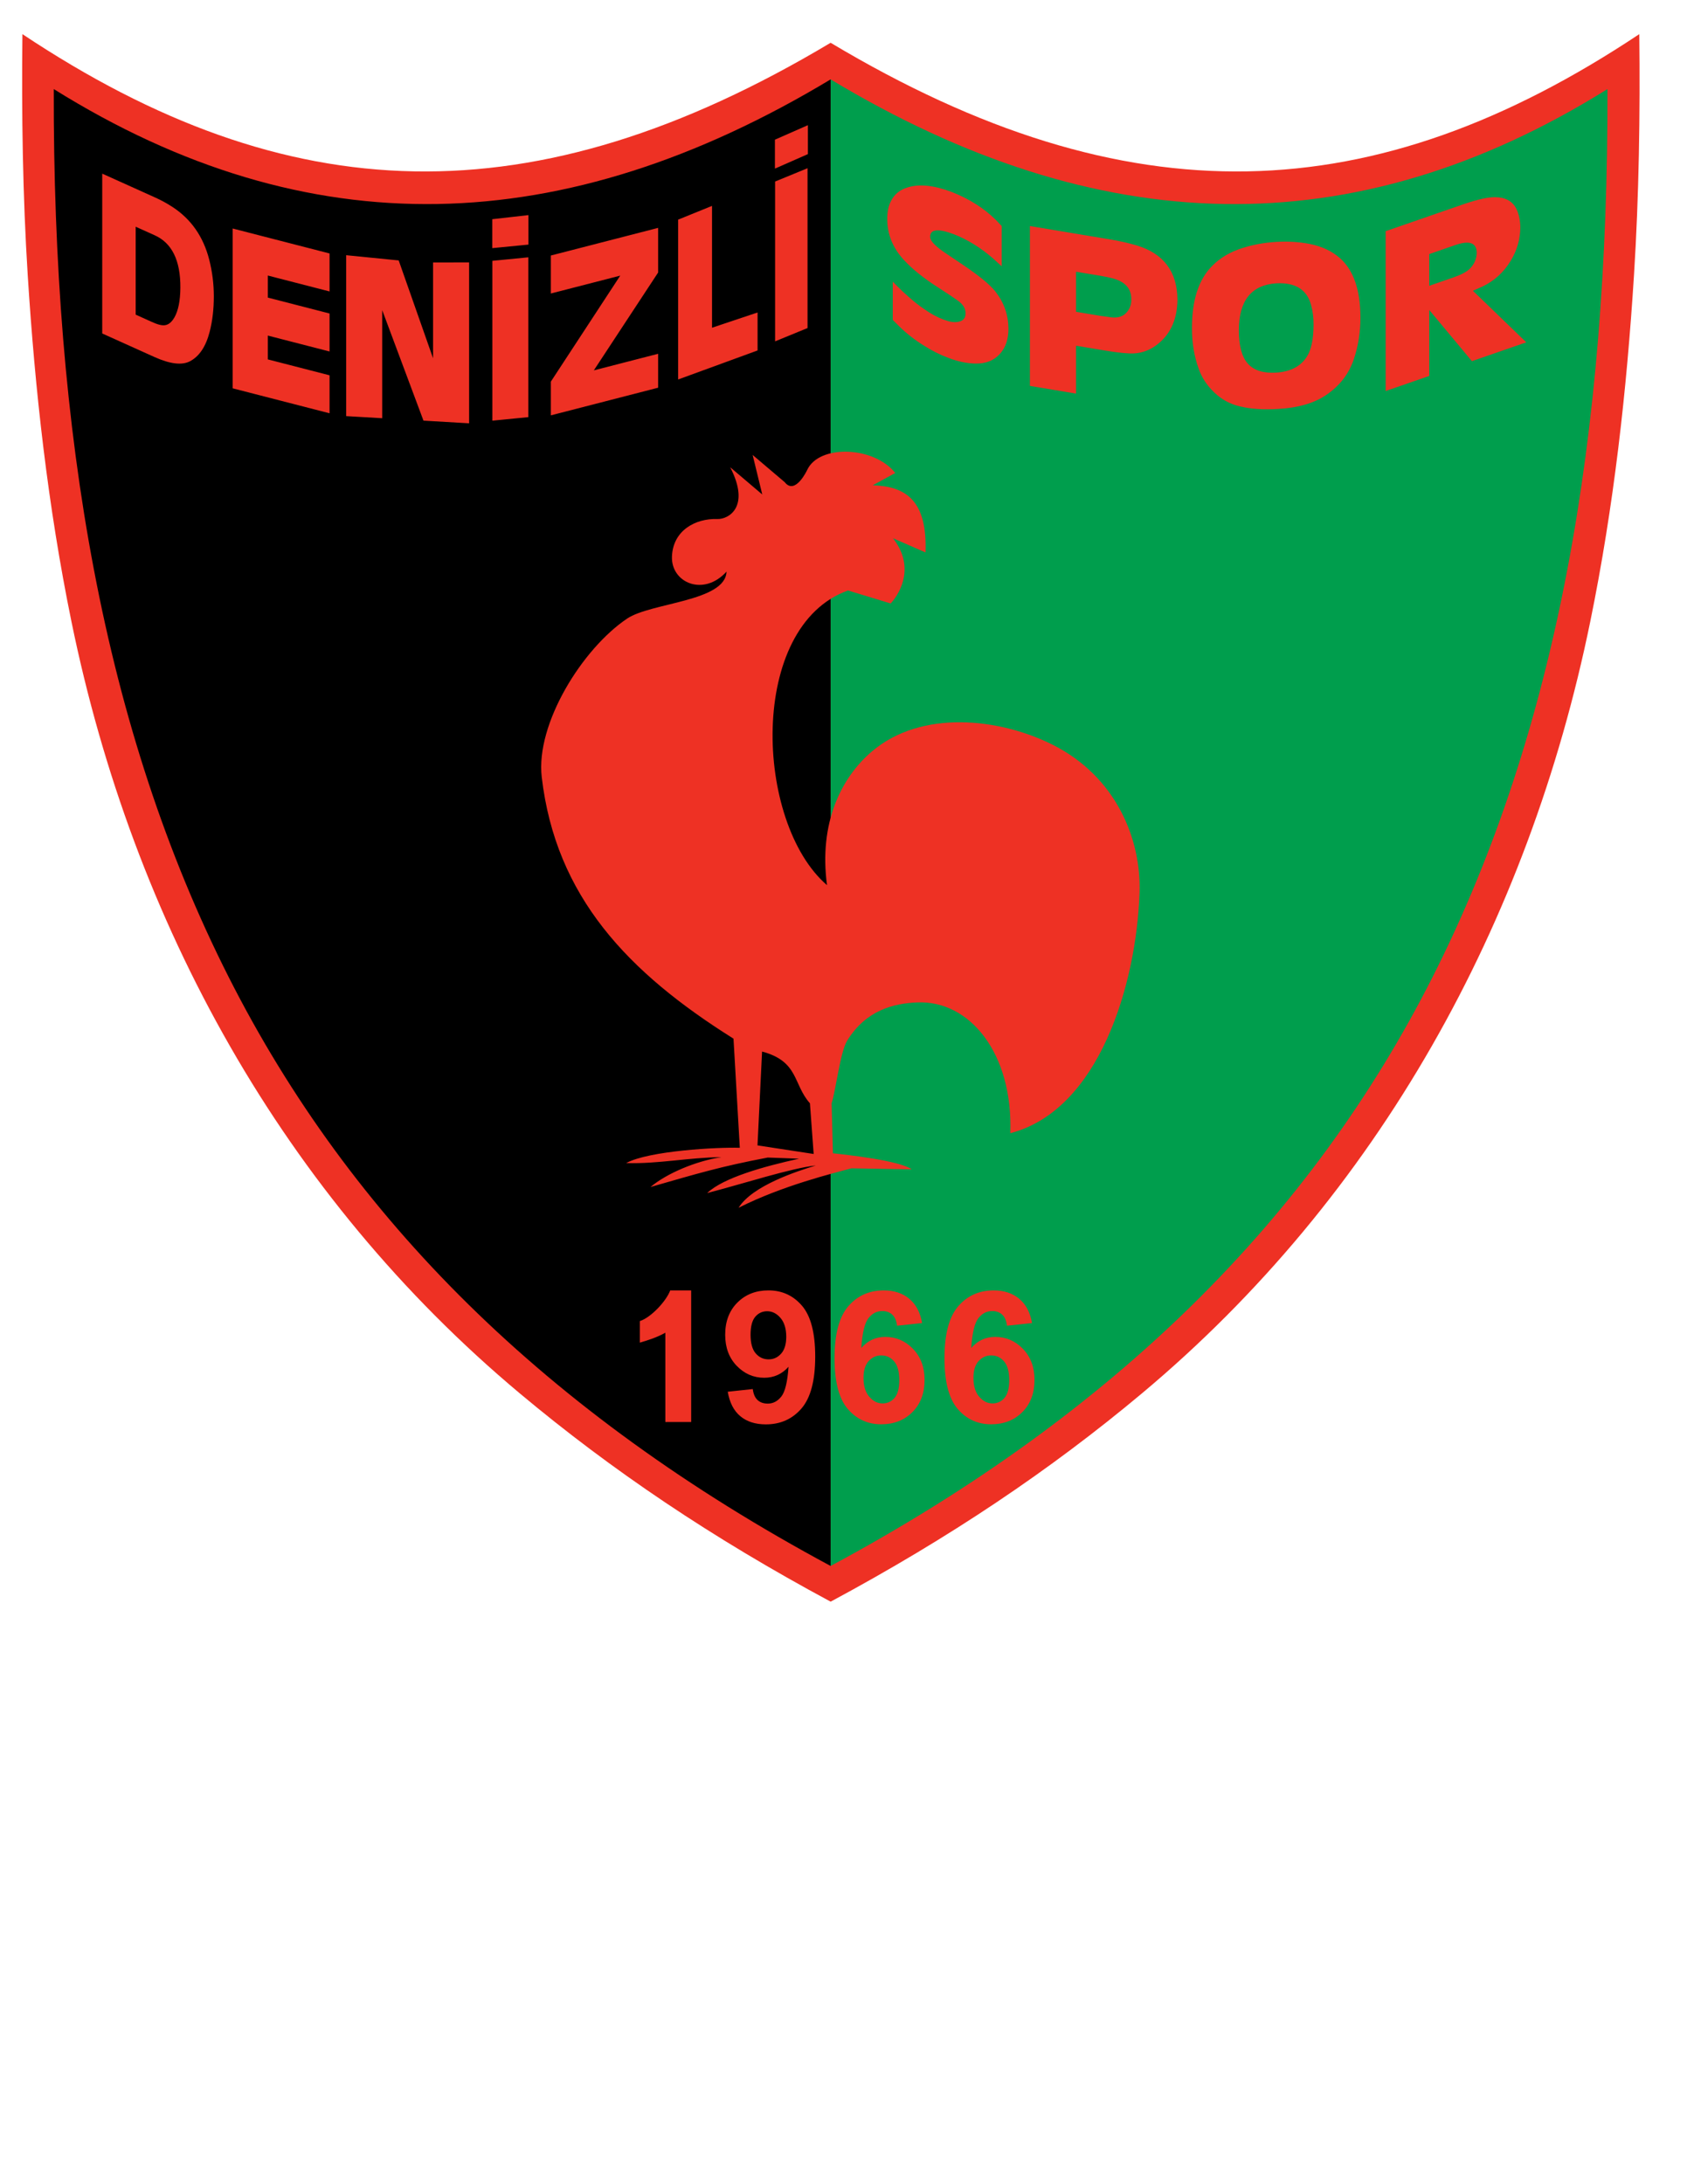 <?xml version="1.0" encoding="iso-8859-1"?>
<!-- Generator: Adobe Illustrator 24.0.1, SVG Export Plug-In . SVG Version: 6.00 Build 0)  -->
<svg version="1.1" id="Layer_1" xmlns="http://www.w3.org/2000/svg" xmlns:xlink="http://www.w3.org/1999/xlink" x="0px" y="0px"
	 viewBox="0 0 612 792" style="enable-background:new 0 0 612 792;" xml:space="preserve">
<path style="fill:#EE3124;" d="M301.338,580.771c-43.092-23.149-79.438-47.639-112.726-75.486
	c-42.948-35.931-78.027-78.581-105.168-125.915c-27.139-47.333-46.341-99.349-57.531-154.007
	c-8.578-41.904-13.215-83.804-15.857-125.624C8.243,71.096,7.797,41.153,8.132,12.377c96.1,63.937,185.069,67.715,293.194,3.135
	c108.126,64.581,197.267,60.802,293.367-3.135c0.335,28.776-0.11,58.719-1.923,87.362c-2.643,41.819-7.28,83.72-15.859,125.624
	c-11.19,54.658-30.391,106.673-57.53,154.007c-27.141,47.334-62.22,89.984-105.168,125.915
	C380.926,533.132,344.43,557.622,301.338,580.771L301.338,580.771z"/>
<path style="fill:#009E4D;" d="M301.326,567.827C404.875,512.249,475.448,441.6,519.619,354.44
	c45.574-89.925,63.814-197.044,63.533-322.143c-92.347,57.592-185.073,54.706-281.825-3.511l0,0L301.326,567.827L301.326,567.827z"
	/>
<path style="fill:#EE3124;" d="M323.872,102.131l1.368,1.392l0,0c1.391,1.41,2.813,2.744,4.265,4.005
	c1.875,1.7,3.8,3.217,5.758,4.543c2.358,1.682,4.717,2.958,7.075,3.83c2.091,0.797,3.822,1.071,5.191,0.812
	c1.885-0.315,2.792-1.352,2.74-3.11c0.051-1.67-0.844-3.182-2.689-4.531c-1.503-1.085-3.8-2.61-6.889-4.6
	c-5.501-3.498-9.744-6.896-12.752-10.179c-4.046-4.344-6.076-9.332-6.076-14.963c0-2.666,0.494-4.892,1.495-6.676
	c1.224-2.305,3.151-3.841,5.746-4.638c4.191-1.395,9.527-0.886,16.016,1.542c6.437,2.504,11.832,5.914,16.179,10.211l0,0l2.091,2.19
	v14.606l-3.224-2.931l0,0c-4.449-3.851-9.166-6.763-14.162-8.716c-5.768-2.152-8.621-1.819-8.568,0.992
	c-0.053,1.265,1.544,3.042,4.788,5.343l0,0l6.993,4.708l0,0c5.933,3.972,9.908,7.238,11.917,9.791
	c3.111,3.978,4.675,8.46,4.707,13.457c0,3.844-1.061,6.917-3.182,9.2c-2.173,2.369-5.118,3.505-8.847,3.417
	c-3.11-0.057-6.427-0.761-9.939-2.13c-2.822-1.048-5.614-2.441-8.373-4.18c-3.431-2.082-6.54-4.495-9.331-7.222l0,0l-2.296-2.305
	V102.131L323.872,102.131z M402.466,86.769c3.739,0.622,7.094,1.384,10.07,2.277c9.651,2.969,14.521,9.491,14.61,19.571
	c-0.057,6.957-2.381,12.297-6.962,16.008c-2.645,2.177-5.579,3.349-8.775,3.523c-2.159,0.113-5.689-0.233-10.592-1.049l0,0
	l-10.458-1.741v17.359l-16.734-2.786V81.966L402.466,86.769L402.466,86.769z M390.359,113.058l8.775,1.462l4.061,0.56l0,0
	c2.303,0.258,4.096-0.274,5.356-1.62c1.272-1.333,1.894-2.969,1.86-4.916c0.034-3.869-2.214-6.407-6.74-7.606
	c-1.361-0.351-2.866-0.671-4.538-0.948l0,0l-8.775-1.462V113.058L390.359,113.058z M432.415,118.834
	c0-10.048,2.44-17.516,7.332-22.409c2.88-2.946,6.569-5.108,11.079-6.519c3.801-1.202,7.861-1.939,12.169-2.196
	c4.251-0.256,8.288-0.005,12.123,0.741c4.455,0.893,8.132,2.625,11.034,5.194c4.892,4.363,7.344,11.51,7.378,21.449
	c0,5.381-0.811,10.452-2.418,15.196c-1.789,5.343-5.174,9.69-10.144,13.032c-4.341,2.896-10.032,4.551-17.096,4.946
	c-5.51,0.359-10.223,0.042-14.147-0.929c-3.511-0.815-6.592-2.505-9.244-5.05c-2.656-2.546-4.534-5.419-5.646-8.626
	C433.191,129.115,432.382,124.167,432.415,118.834L432.415,118.834z M449.42,119.697c0,5.711,1.101,9.78,3.295,12.198
	c2.193,2.429,5.623,3.499,10.28,3.22c5.207-0.342,8.929-2.295,11.156-5.875c1.553-2.46,2.34-6.256,2.374-11.389
	c0.032-2.6-0.281-5.044-0.922-7.343c-1.519-5.542-5.736-8.14-12.654-7.772C453.965,103.351,449.454,109.001,449.42,119.697
	L449.42,119.697z M531.316,73.916c4.849-1.631,8.519-2.438,11.027-2.417c3.815,0.031,6.408,1.472,7.798,4.313
	c0.898,1.901,1.359,4.118,1.391,6.649c-0.032,4.261-1.181,8.282-3.472,12.07c-2.529,4.198-5.948,7.313-10.254,9.367l0,0l-3.47,1.539
	l19.358,18.694l-19.725,6.83l-15.481-18.571v23.93l-15.805,5.471V83.828L531.316,73.916L531.316,73.916z M518.489,92.132v11.505
	l8.739-3.024l0,0c2.864-0.992,4.85-2.047,5.969-3.159c1.662-1.656,2.496-3.617,2.529-5.899c-0.104-3.558-2.707-4.453-7.798-2.69l0,0
	L518.489,92.132L518.489,92.132z"/>
<path d="M301.327,567.827C197.778,512.249,127.206,441.6,83.035,354.44C37.461,264.515,19.22,157.396,19.503,32.297
	c92.346,57.592,185.07,54.706,281.823-3.511l0,0L301.327,567.827L301.327,567.827z"/>
<path style="fill:#EE3124;" d="M227.506,224.302c-16.237,10.887-33.242,38.167-30.978,57.492
	c5.068,43.31,31.212,70.794,69.568,94.829l0,0l2.287,39.577l0,0c-7.984-0.279-33.065,1.08-41.215,5.533
	c11.571,0.357,22.748-2.038,34.567-2.152c-9.226,1.4-19.884,5.896-25.755,10.836c17.009-4.878,25.419-7.439,42.54-10.684l0,0
	l11.377,0.405l0,0c-12.569,2.766-27.524,6.887-33.347,12.47c13.085-3.391,30.646-9.102,39.406-9.996
	c-6.773,2.061-23.026,7.294-28.016,15.329c15.985-8.074,34.396-12.534,40.932-14.302c2.847,0.005,13.708,0.281,21.859,0.354
	c-4.531-3.185-23.17-5.222-28.569-5.809l0,0l-0.473-18.136l0,0c1.464-4.405,3.138-18.656,5.628-22.682
	c6.835-11.049,16.743-13.508,25.395-13.888c19.034-0.836,34.818,18.384,33.806,47.418c32.268-8.346,45.722-53.995,46.877-87.113
	c0.683-19.516-8.524-42.207-31.562-53.754c-19.275-9.66-47.495-12.818-65.457,2.386c-11.263,9.535-19.379,26.055-16.358,48.548
	c-26.303-22.639-28.798-93.915,7.628-106.852l0,0l15.471,4.709l0,0c4.157-4.592,8.481-13.916,0.826-23.655l0,0l11.811,5.149l0,0
	c0.663-18.925-7.157-23.935-19.133-24.353l0,0l8.149-4.453l0,0c-7.655-9.741-27.616-10.437-31.938-1.115
	c0,0-4.323,9.322-8.151,4.453l0,0l-11.644-9.881l3.494,14.333l-11.645-9.881l0,0c7.49,14.473-0.661,18.925-4.654,18.786
	c-7.982-0.279-16.135,4.174-16.465,13.637c-0.33,9.461,11.482,14.61,19.796,5.427C263.184,218.15,236.231,218.451,227.506,224.302
	L227.506,224.302z M293.824,400.062l1.352,18.375l-20.376-3.111l1.658-34.028l0,0C289.848,384.876,287.626,393.097,293.824,400.062
	L293.824,400.062z"/>
<path style="fill:#EE3124;" d="M250.742,515.638h-9.368v-32.384l0,0c-3.082,1.7-6.163,2.696-9.246,3.591l0,0v-7.815l0,0
	c4.057-1.295,9.593-7.268,11.014-11.125l0,0h7.6V515.638L250.742,515.638z M264.008,504.648l9.079-0.971l0,0
	c0.222,1.793,0.803,3.121,1.734,3.984c0.929,0.863,2.168,1.295,3.706,1.295c1.93,0,3.582-0.86,4.937-2.591
	c1.353-1.731,2.219-5.32,2.596-10.767c-2.358,2.657-5.304,3.986-8.839,3.986c-3.843,0-7.165-1.437-9.958-4.327
	c-2.793-2.887-4.185-6.641-4.185-11.273c0-4.814,1.465-8.704,4.416-11.655c2.95-2.95,6.703-4.425,11.264-4.425
	c4.962,0,9.03,1.866,12.212,5.595c3.18,3.725,4.766,9.862,4.766,18.405c0,8.684-1.658,14.958-4.97,18.804
	c-3.315,3.85-7.627,5.777-12.946,5.777c-3.818,0-6.908-0.998-9.266-2.972C266.189,511.535,264.676,508.583,264.008,504.648
	L264.008,504.648z M285.23,484.733c0-2.938-0.698-5.225-2.083-6.842c-1.39-1.62-2.997-2.431-4.826-2.431
	c-1.733,0-3.178,0.663-4.32,1.992c-1.146,1.335-1.717,3.512-1.717,6.532c0,3.073,0.624,5.33,1.871,6.767
	c1.247,1.436,2.799,2.159,4.671,2.159c1.802,0,3.318-0.694,4.551-2.077C284.612,489.452,285.23,487.414,285.23,484.733
	L285.23,484.733z M334.511,479.743l-9.079,0.972l0,0c-0.222-1.819-0.803-3.155-1.734-4.018c-0.931-0.872-2.142-1.304-3.639-1.304
	c-1.98,0-3.653,0.871-5.02,2.599c-1.367,1.726-2.229,5.328-2.58,10.799c2.332-2.681,5.235-4.025,8.703-4.025
	c3.912,0,7.266,1.452,10.06,4.35c2.793,2.896,4.186,6.632,4.186,11.214c0,4.865-1.469,8.768-4.408,11.706
	c-2.929,2.948-6.703,4.416-11.307,4.416c-4.937,0-8.993-1.866-12.177-5.595c-3.178-3.725-4.767-9.845-4.767-18.337
	c0-8.716,1.658-14.993,4.971-18.844c3.313-3.844,7.618-5.77,12.911-5.77c3.707,0,6.79,1.013,9.224,3.031
	C332.289,472.961,333.836,475.89,334.511,479.743L334.511,479.743z M313.254,499.618c0,2.962,0.702,5.246,2.102,6.855
	c1.399,1.61,3.004,2.417,4.807,2.417c1.734,0,3.177-0.657,4.339-1.977c1.153-1.321,1.734-3.479,1.734-6.484
	c0-3.088-0.625-5.355-1.872-6.79c-1.247-1.445-2.801-2.16-4.671-2.16c-1.802,0-3.322,0.689-4.569,2.06
	C313.877,494.911,313.254,496.936,313.254,499.618L313.254,499.618z M374.392,479.743l-9.079,0.972l0,0
	c-0.221-1.819-0.804-3.154-1.732-4.018c-0.935-0.87-2.145-1.304-3.639-1.304c-1.982,0-3.656,0.872-5.022,2.599
	c-1.367,1.726-2.228,5.328-2.579,10.799c2.332-2.681,5.235-4.025,8.702-4.025c3.912,0,7.268,1.452,10.06,4.35
	c2.793,2.896,4.185,6.632,4.185,11.214c0,4.865-1.473,8.762-4.406,11.706c-2.934,2.942-6.705,4.416-11.307,4.416
	c-4.936,0-8.995-1.865-12.179-5.595c-3.179-3.725-4.764-9.845-4.764-18.337c0-8.716,1.654-14.994,4.97-18.844
	c3.312-3.846,7.616-5.77,12.913-5.77c3.706,0,6.791,1.011,9.221,3.031C372.172,472.958,373.717,475.89,374.392,479.743
	L374.392,479.743z M353.136,499.618c0,2.962,0.7,5.246,2.101,6.855c1.4,1.61,3.007,2.417,4.807,2.417
	c1.734,0,3.179-0.656,4.339-1.977c1.155-1.318,1.734-3.479,1.734-6.484c0-3.088-0.626-5.353-1.871-6.79
	c-1.25-1.443-2.801-2.16-4.671-2.16c-1.803,0-3.324,0.689-4.57,2.06C353.761,494.911,353.136,496.936,353.136,499.618
	L353.136,499.618z"/>
<path style="fill:#EE3124;" d="M178.582,79.484l13.118-1.485v10.694l-13.118,1.283V79.484L178.582,79.484z M56.433,71.682
	c2.095,0.945,4.144,2.071,6.15,3.372c6.728,4.394,11.159,10.727,13.295,19.012c1.131,4.411,1.693,8.867,1.693,13.369
	c0,4.655-0.497,8.932-1.5,12.828c-1.366,5.343-3.734,8.921-7.121,10.718c-2.932,1.549-7.258,1.027-12.983-1.553l0,0l-18.88-8.51
	V62.962L56.433,71.682L56.433,71.682z M49.223,82.207v31.884l5.773,2.603l0,0c2.167,1.006,3.797,1.413,4.889,1.217
	c1.277-0.178,2.4-1.11,3.388-2.809c1.396-2.442,2.12-6.029,2.16-10.763c0.064-9.899-3.059-16.253-9.377-19.053l0,0L49.223,82.207
	L49.223,82.207z M119.557,91.907v13.776L97.148,99.91v7.997l22.409,5.771v13.774l-22.409-5.77v8.634l22.409,5.771v13.774
	l-35.163-9.056V82.852L119.557,91.907L119.557,91.907z M144.637,94.434l12.468,35.469v-34.74l13.075-0.018v58.347l-16.551-0.968
	l-14.967-40.042v39.167l-13.074-0.764V92.538L144.637,94.434L144.637,94.434z M191.652,93.305v57.954l-13.043,1.272V94.578
	L191.652,93.305L191.652,93.305z M238.753,82.628v16.189l-23.328,35.478l23.328-6.008v12.297l-38.918,10.024v-12.23l25.173-38.435
	l-25.173,6.482V92.652L238.753,82.628L238.753,82.628z M258.303,74.654v44.181l16.525-5.529v13.774l-28.826,10.525V79.649
	L258.303,74.654L258.303,74.654z M292.95,60.997v57.955l-11.766,4.827V65.825L292.95,60.997L292.95,60.997z M281.121,50.648
	l11.964-5.26v10.494l-11.964,5.258V50.648L281.121,50.648z"/>
</svg>
